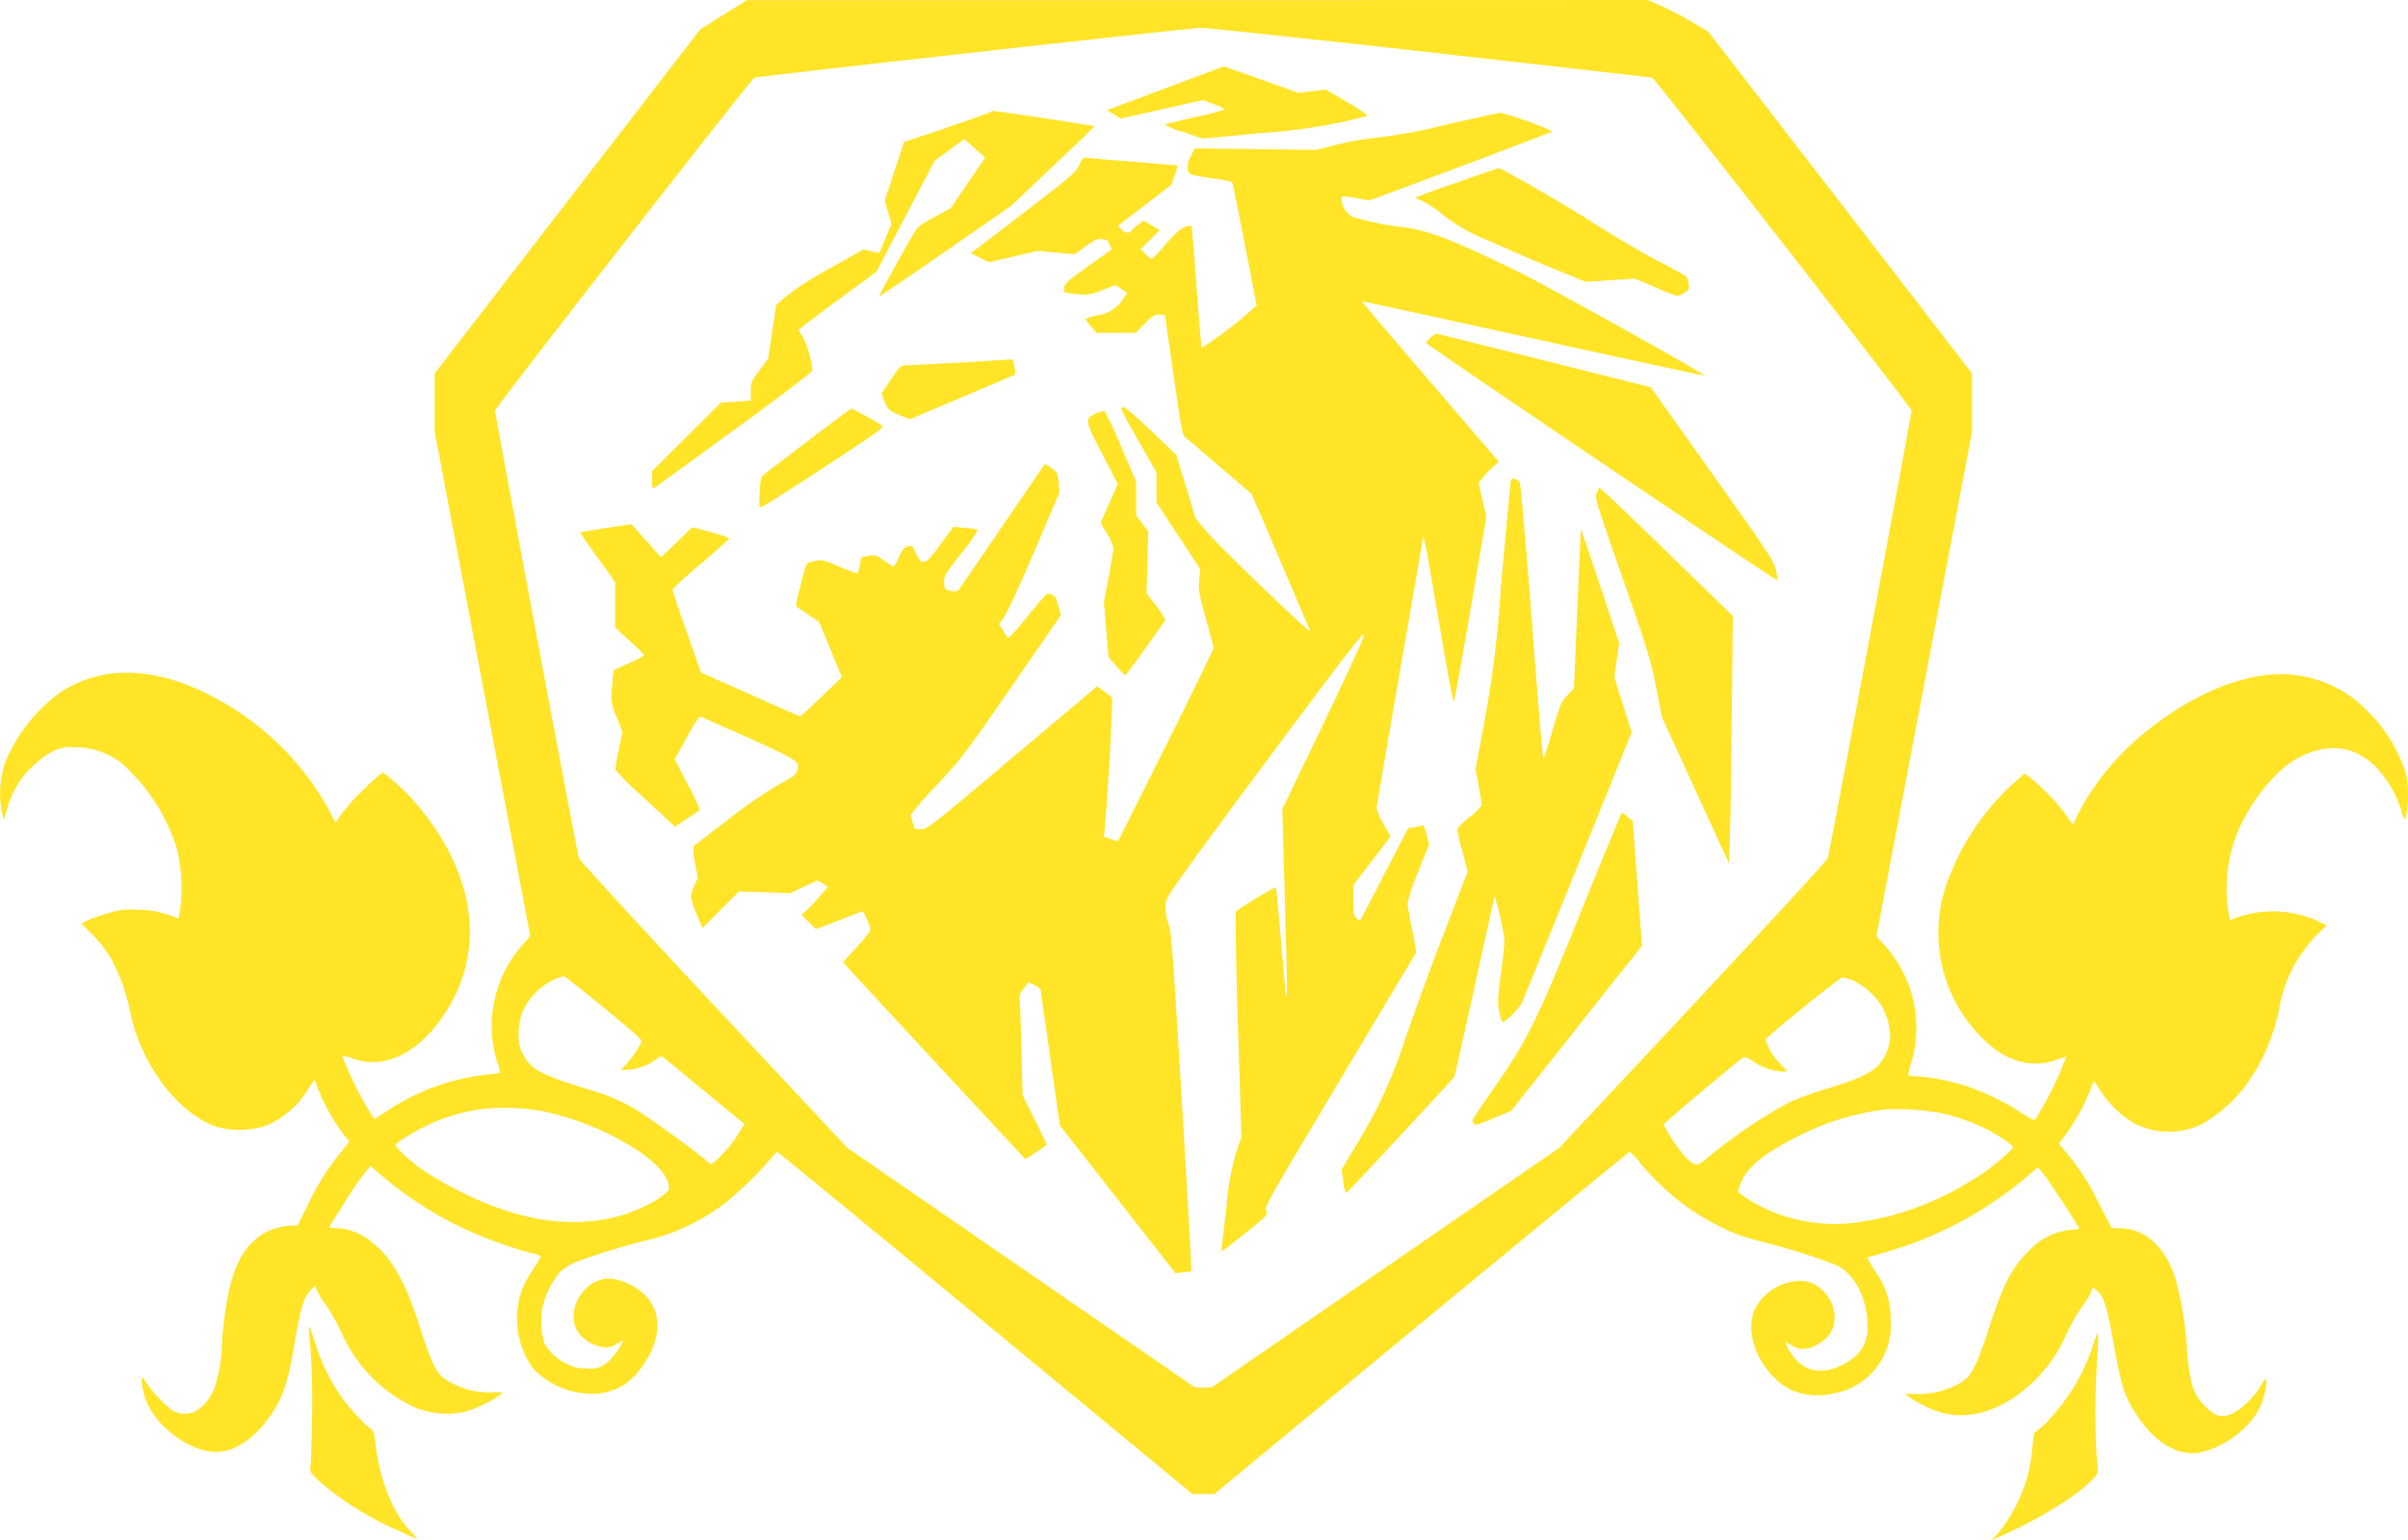 <svg xmlns="http://www.w3.org/2000/svg" width="199.254" height="127.472"><g id="Logo" transform="translate(-1.082 999)" fill="#ffe427"><path id="Path_1" data-name="Path 1" d="M60.948-997.775l-1.927 1.212-10.985 14.226L37.051-968.1v4.836l3.955 20.873 3.955 20.86-.625.7a10.144 10.144 0 00-2.131 9.671 3.87 3.87 0 01.268.931 7.131 7.131 0 01-1.174.166A18.741 18.741 0 0033.006-907l-.931.612-.23-.344a25.163 25.163 0 01-1.952-3.687c-.281-.651-.5-1.2-.5-1.225a6.035 6.035 0 01.931.268c2.424.817 4.989-.281 7.043-3.011 3.879-5.155 3.381-11.585-1.365-17.53a16.918 16.918 0 00-3.253-3.164 21.789 21.789 0 00-3.483 3.534l-.408.651-.625-1.212a23.255 23.255 0 00-10-9.467c-4.555-2.3-8.867-2.335-12.185-.1a13.477 13.477 0 00-4.542 5.78 8.265 8.265 0 00-.268 4.134l.179.574.217-.766a7.77 7.77 0 013.61-4.747 3.227 3.227 0 012.067-.459 6.18 6.18 0 014.733 2.194 15.344 15.344 0 013.713 6.341 14.145 14.145 0 01.255 4.721l-.153.919-.919-.332a7.422 7.422 0 00-2.348-.383 6.174 6.174 0 00-2.577.281 12.1 12.1 0 00-1.684.587l-.51.268.931.931a10.188 10.188 0 011.48 1.888 16.072 16.072 0 011.557 4.159c.817 4.5 3.942 8.74 7.272 9.85a7.176 7.176 0 003.981-.089 7.38 7.38 0 003.572-3.113c.4-.638.5-.74.561-.549a16.417 16.417 0 002.45 4.517l.37.434-.753.944a19.79 19.79 0 00-2.641 4.21l-.906 1.812h-.485a5.186 5.186 0 00-2.513.766c-1.978 1.365-2.845 3.751-3.253 8.931a12.509 12.509 0 01-.638 3.8c-.842 1.9-2.246 2.552-3.6 1.7a11.443 11.443 0 01-2.233-2.513c-.281-.459-.179.714.14 1.633.88 2.475 4.083 4.7 6.328 4.376 1.416-.2 2.832-1.276 4.07-3.049.982-1.429 1.4-2.679 1.927-5.818.51-2.973.74-3.8 1.25-4.364l.459-.51.23.536a5.361 5.361 0 00.663 1.059 17.766 17.766 0 011.212 2.118 12.442 12.442 0 002.654 3.942 11.98 11.98 0 003.7 2.513 7.1 7.1 0 003.955.281 10.485 10.485 0 002.845-1.352l.319-.255h-1.081a6.453 6.453 0 01-3.215-.791c-1.2-.6-1.48-1.123-2.73-5-1.136-3.5-2.3-5.474-3.942-6.711a4.782 4.782 0 00-2.769-1.085c-.689-.013-.714-.026-.561-.268.089-.14.612-.97 1.161-1.85s1.25-1.927 1.569-2.322l.587-.714.638.561a31.326 31.326 0 007.119 4.644 36.15 36.15 0 005.627 2.041 2.36 2.36 0 01.727.23c0 .026-.319.549-.7 1.161a6.839 6.839 0 00-1.161 5.359 7.126 7.126 0 001.25 2.832 6.825 6.825 0 004.708 2.029 4.8 4.8 0 004.147-2.092c2.156-2.858 1.748-5.716-.982-6.992a5.206 5.206 0 00-1.212-.408c-2.539-.421-4.466 3.062-2.641 4.8a3.417 3.417 0 001.952.868 1.853 1.853 0 00.931-.319c.255-.179.472-.281.472-.23a5.126 5.126 0 01-1.429 1.9 1.946 1.946 0 01-1.493.37 3.057 3.057 0 01-1.71-.37 4.345 4.345 0 01-1.837-1.646 6.5 6.5 0 01-.179-3.049 7.079 7.079 0 011.48-2.934 4.739 4.739 0 011.263-.791c1.046-.421 4.249-1.416 5.576-1.735a17.236 17.236 0 006.788-3.151 30.425 30.425 0 003.674-3.547 4.4 4.4 0 01.638-.7c.038 0 7.8 6.367 17.224 14.162l17.135 14.162h1.812l17.135-14.162c9.429-7.783 17.186-14.162 17.237-14.162a6.59 6.59 0 01.906.97 20.161 20.161 0 007.8 5.792c.37.153 1.506.5 2.526.766a48.955 48.955 0 015.946 1.888c1.454.74 2.475 2.756 2.5 4.9a3.138 3.138 0 01-1.429 2.935c-2.143 1.454-4.083 1.072-5.155-1.008-.293-.574-.268-.6.268-.23.766.51 1.671.37 2.692-.408 1.748-1.327.8-4.376-1.493-4.9a4.3 4.3 0 00-4.172 2.258c-1.033 2.105.472 5.512 3 6.762a5.717 5.717 0 003.649.242 5.7 5.7 0 004.555-6 6.491 6.491 0 00-1.238-4.019 8.507 8.507 0 01-.689-1.187c.026-.026.7-.217 1.493-.447a31.465 31.465 0 0011.406-6l1.225-1.033.574.727c.472.612 2.411 3.572 2.769 4.223.089.179-.013.2-.676.23a5.436 5.436 0 00-3.407 1.722c-1.454 1.442-2.105 2.7-3.3 6.341-1.25 3.764-1.518 4.21-2.858 4.848a6.861 6.861 0 01-3.139.676l-.97-.013.319.242a9.838 9.838 0 002.756 1.327c2.526.651 5.257-.319 7.706-2.73a12.261 12.261 0 002.616-3.879 16.058 16.058 0 011.314-2.271 5.5 5.5 0 00.714-1.187l.089-.332.37.293c.536.421.817 1.289 1.276 3.815.727 4.108.97 4.887 1.99 6.443 1.557 2.373 3.5 3.5 5.371 3.113a8.064 8.064 0 004.249-2.756 5.657 5.657 0 001.123-2.947l-.038-.459-.421.651a6.372 6.372 0 01-2.322 2.309c-.919.4-1.506.23-2.386-.714s-1.148-1.748-1.391-4.5a27.907 27.907 0 00-.957-5.945c-.829-2.6-2.462-4.121-4.491-4.172l-.791-.026-1.021-1.978a20.1 20.1 0 00-2.794-4.338l-.561-.663.421-.549a17.194 17.194 0 002.411-4.466c.077-.2.153-.14.472.421a9.055 9.055 0 002.756 2.807 6.265 6.265 0 005.818.153 12.1 12.1 0 003.33-2.832 16.141 16.141 0 003.062-6.864 11.474 11.474 0 013.1-5.958l.8-.778-.7-.345a9.133 9.133 0 00-6.851-.268l-.459.191-.14-.8a12.692 12.692 0 01.5-5.754c1-2.909 3.432-6.009 5.486-6.992 2.309-1.11 4.3-.893 6.022.651a8.736 8.736 0 012.233 3.572c.293.97.344 1.046.459.778a8.973 8.973 0 00.025-3.56 12.976 12.976 0 00-4.836-6.6 10.419 10.419 0 00-4.287-1.582c-3.738-.485-8.459 1.365-12.835 5.027a21.42 21.42 0 00-5.218 6.507l-.4.855-.6-.88a18.393 18.393 0 00-3.062-3.139l-.344-.217-.842.74a20.293 20.293 0 00-5.729 8.791 12.276 12.276 0 003.2 12.478c1.812 1.786 3.955 2.4 5.958 1.7l.868-.306-.089.268a29.781 29.781 0 01-2.45 4.912c-.089.128-.37.013-1.225-.549a20.4 20.4 0 00-4.478-2.169 18.231 18.231 0 00-4.147-.829c-.344 0-.651-.038-.676-.1a3.441 3.441 0 01.255-1.046 10.2 10.2 0 00-2.258-9.735l-.638-.7 3.955-20.86 3.955-20.873v-4.846l-10.909-14.149-10.921-14.137-1.493-.88a24.239 24.239 0 00-2.513-1.3L137.4-999l-37.255.013H62.887zm58.524 3.113c10 1.123 18.245 2.067 18.321 2.092.255.089 21.422 27.253 21.46 27.546.026.2-6.571 35.495-6.928 37.051-.038.14-5.052 5.6-11.138 12.121l-11.075 11.84-14.391 9.912-14.392 9.926h-1.352l-14.392-9.913-14.392-9.926-11.075-11.84c-6.086-6.52-11.1-11.98-11.138-12.121-.357-1.557-6.953-36.847-6.928-37.051.038-.293 21.2-27.457 21.46-27.546.332-.115 36.069-4.108 36.885-4.121.503-.008 9.072.907 19.075 2.03zm-68.386 79.091c3.088 2.539 3.164 2.616 3.024 2.935a9.041 9.041 0 01-1.289 1.786l-.4.434.778-.077a4.446 4.446 0 002.246-.893c.242-.179.4-.217.51-.128.089.064 1.646 1.34 3.445 2.832l3.279 2.7-.4.651a10.244 10.244 0 01-2.029 2.437l-.37.242-.6-.51c-.893-.727-3.368-2.552-4.7-3.432a15 15 0 00-4.466-2.143c-4.3-1.314-5.1-1.735-5.767-3.049a2.789 2.789 0 01-.344-1.608 4.516 4.516 0 011.289-3.33 5.064 5.064 0 012.437-1.493c.116.031 1.621 1.217 3.357 2.646zm103.269-2.322a6.138 6.138 0 012.462 2.182 5.686 5.686 0 01.676 2.462 3.927 3.927 0 01-.868 2.284c-.6.714-1.773 1.276-4.3 2.041a31.92 31.92 0 00-3.088 1.1 41.8 41.8 0 00-6.826 4.606c-.842.663-.868.676-1.225.5a3.432 3.432 0 01-.817-.74 14.432 14.432 0 01-1.633-2.475c0-.1 5.422-4.682 6.6-5.563.089-.077.4.051.842.344a4.636 4.636 0 002.348.829h.447l-.638-.714a4.511 4.511 0 01-1.161-1.939c.1-.242 6.137-5.129 6.341-5.129a4.464 4.464 0 01.839.212zM45.893-907.061a23.38 23.38 0 017.209 2.807c2.08 1.212 3.33 2.552 3.343 3.572 0 .523-2.131 1.735-3.993 2.271-4.555 1.327-9.824.23-15.591-3.254a13.3 13.3 0 01-2.922-2.348c-.191-.281-.166-.306.6-.8a15.434 15.434 0 016.788-2.45 18.638 18.638 0 014.566.202zm115.811.179a16.188 16.188 0 013.93 1.416c1.212.676 2.08 1.289 2.029 1.442a15.816 15.816 0 01-3.432 2.7 23.689 23.689 0 01-9.122 3.432 13.113 13.113 0 01-4.057.051 13.157 13.157 0 01-5.576-2.092l-.6-.434.2-.6c.472-1.378 1.939-2.59 4.95-4.083a21.368 21.368 0 017.145-2.143 20.4 20.4 0 014.529.311z"/><path id="Path_2" data-name="Path 2" d="M723.91-954.09l-4.81 1.8.561.357.561.344 3.407-.766 3.419-.766.931.357c.51.191.88.383.829.434a24.616 24.616 0 01-2.45.625c-1.3.293-2.411.574-2.475.612a5.427 5.427 0 001.505.612l1.62.549 4.682-.447a48.888 48.888 0 006.724-.893c1.123-.255 2.118-.5 2.195-.549s-.587-.523-1.633-1.123l-1.786-1.046-1.136.14-1.135.128-3.088-1.1c-1.684-.6-3.088-1.1-3.1-1.084s-2.18.821-4.821 1.816z" transform="translate(-626.408 -37.599)"/><path id="Path_3" data-name="Path 3" d="M451.942-926.888c-.1.064-1.748.638-3.636 1.289l-3.458 1.161-.8 2.437-.8 2.424.281.957.281.957-.485 1.161c-.268.651-.5 1.2-.51 1.225a2.4 2.4 0 01-.689-.115l-.638-.153-2.781 1.569a24.812 24.812 0 00-3.6 2.3l-.842.727-.332 2.233-.332 2.22-.715.957c-.689.919-.715.982-.715 1.722v.778l-1.238.089-1.25.089-2.832 2.82-2.851 2.83v.727a2.115 2.115 0 00.064.74c.026 0 3.011-2.156 6.635-4.8 3.84-2.794 6.571-4.874 6.571-4.989a9 9 0 00-.842-2.883 1.757 1.757 0 01-.306-.459c0-.051 1.454-1.161 3.228-2.462l3.215-2.373 2.411-4.593 2.411-4.593 1.225-.893 1.225-.893.855.766.868.766-1.429 2.105-1.429 2.092-1.327.714c-1 .536-1.391.817-1.608 1.174-.6.97-3.037 5.384-3 5.422.026.013 2.5-1.659 5.5-3.738l5.448-3.777 3.432-3.253c1.9-1.786 3.458-3.292 3.458-3.33s-8.178-1.289-8.408-1.263a1.229 1.229 0 00-.255.116z" transform="translate(-368.959 -62.811)"/><path id="Path_4" data-name="Path 4" d="M449.156-924.958a45.684 45.684 0 01-5.741 1.1 24.97 24.97 0 00-3.445.587l-1.786.447-5.014-.064-5.014-.064-.319.638a1.646 1.646 0 00-.255 1.072c.1.485.051.472 2.092.778 1.365.191 1.569.255 1.633.485.191.829 1.965 9.85 1.965 10.028a34.2 34.2 0 01-4.542 3.521c-.026-.026-.217-2.3-.421-5.052s-.383-5.027-.421-5.052a1.349 1.349 0 00-.523.089c-.37.115-.753.459-1.582 1.4a13.392 13.392 0 01-1.174 1.25 2.655 2.655 0 01-.51-.4l-.421-.4.791-.8.791-.791-.676-.4-.676-.383-.485.383a3.381 3.381 0 00-.549.5c-.14.2-.523.128-.8-.179l-.268-.281 2.22-1.7 2.22-1.71.255-.778a3.3 3.3 0 00.23-.791c-.013-.013-1.608-.153-3.534-.306s-3.687-.306-3.9-.332c-.357-.064-.408-.026-.689.587s-.625.893-4.631 3.981l-4.338 3.317.74.383.74.37 2.041-.472 2.029-.472 1.518.14 1.518.14.893-.651c.753-.536.957-.638 1.365-.6s.5.1.638.447l.166.408-1.952 1.391c-1.722 1.225-1.939 1.429-1.978 1.773-.038.447-.166.4 1.506.587a3.924 3.924 0 001.595-.37l1.148-.434.485.332.485.319-.268.37a2.885 2.885 0 01-2.131 1.467 3.608 3.608 0 00-1.059.319 3.369 3.369 0 00.459.612l.459.536h3.241l.753-.766c.676-.689.817-.766 1.212-.74l.447.038.715 4.95c.689 4.81.727 4.963 1.046 5.231.191.153 1.48 1.25 2.883 2.45l2.539 2.169 2.4 5.614c1.314 3.088 2.411 5.665 2.45 5.741.255.485-7.553-7.017-8.574-8.242l-.919-1.1-.8-2.628-.817-2.641-2.08-1.99c-1.506-1.429-2.156-1.978-2.348-1.939-.217.038-.077.357 1.276 2.718l1.531 2.679v2.475l1.8 2.756 1.812 2.756-.077.944c-.064.868-.013 1.148.561 3.19.344 1.225.625 2.322.625 2.424s-1.773 3.751-3.955 8.1l-3.955 7.9-.574-.2-.587-.191.077-.791c.268-2.807.689-10.59.587-10.717a4.5 4.5 0 00-.676-.536l-.549-.4-7.017 5.907c-6.788 5.716-7.03 5.907-7.553 5.92s-.536-.013-.689-.549a4.556 4.556 0 00-.191-.612 28.54 28.54 0 012.182-2.488c2.143-2.322 2.386-2.641 6.252-8.242l4.019-5.831-.217-.791c-.166-.6-.281-.8-.523-.893a1.159 1.159 0 00-.421-.089c-.051.026-.766.855-1.582 1.85a22.7 22.7 0 01-1.582 1.824 2.156 2.156 0 01-.434-.574l-.37-.574.434-.6c.242-.344 1.378-2.794 2.513-5.461l2.067-4.848-.077-.829c-.089-.791-.115-.842-.6-1.187a1.625 1.625 0 00-.549-.319c-.026.026-1.595 2.335-3.509 5.142s-3.547 5.18-3.636 5.282c-.128.128-.293.14-.663.051-.472-.1-.485-.128-.51-.676s.026-.638 1.416-2.424a11.154 11.154 0 001.365-1.939 5.038 5.038 0 00-1.046-.166l-.97-.089-1.046 1.416a9.718 9.718 0 01-1.161 1.416 1.49 1.49 0 00-.306.077c-.14.051-.281-.115-.536-.612-.179-.37-.357-.689-.37-.714a.838.838 0 00-.383.051c-.268.064-.421.255-.714.906-.255.574-.421.791-.523.727s-.434-.293-.766-.523c-.549-.4-.638-.421-1.212-.332l-.612.1-.115.676c-.064.357-.166.663-.23.663a15.726 15.726 0 01-1.505-.574c-1.327-.549-1.416-.574-2.029-.434-.727.153-.6-.089-1.238 2.36-.293 1.148-.319 1.365-.166 1.467.1.051.536.344.982.651l.817.549.944 2.284.944 2.284-1.671 1.608c-.931.88-1.71 1.62-1.761 1.633s-1.914-.791-4.147-1.8l-4.083-1.824-1.187-3.368c-.663-1.837-1.174-3.432-1.161-3.509a27.089 27.089 0 012.373-2.143c1.276-1.084 2.322-2.029 2.322-2.08a7.876 7.876 0 00-1.544-.51l-1.531-.408-1.276 1.238-1.298 1.24-.408-.434a96.994 96.994 0 00-1.225-1.378l-.829-.919-2.105.319c-1.148.179-2.118.344-2.131.37s.625.944 1.429 2.067l1.467 2.029v3.751l1.212 1.123a15.155 15.155 0 011.209 1.191 9.075 9.075 0 01-1.238.638c-.689.306-1.276.574-1.289.587a10.783 10.783 0 00-.14 1.352 3.973 3.973 0 00.383 2.539l.472 1.225-.306 1.454a13.9 13.9 0 00-.281 1.659 18.206 18.206 0 002.016 2.029c1.084 1.008 2.182 2.016 2.437 2.258l.472.447 1-.663c.561-.37 1.033-.7 1.072-.727a17.187 17.187 0 00-1.021-2.131l-1.072-2.067 1.008-1.8c.8-1.467 1.033-1.786 1.2-1.71.115.064 1.671.753 3.458 1.544s3.56 1.633 3.917 1.863c.638.408.663.447.6.842-.1.561-.166.6-1.646 1.4a41.988 41.988 0 00-4.083 2.832c-1.544 1.187-2.845 2.194-2.9 2.233a4.129 4.129 0 00.128 1.352l.23 1.276-.281.638a3.036 3.036 0 00-.293.893 8.113 8.113 0 00.472 1.429l.485 1.187 1.505-1.518 1.518-1.518 2.118.064 2.131.077 1.123-.536 1.136-.523.434.268.421.268-.625.714c-.344.408-.829.931-1.084 1.174l-.459.434.587.6.574.587 1.939-.74c1.059-.421 1.939-.753 1.965-.753a10.877 10.877 0 01.612 1.391c.064.2-.166.523-1.084 1.544l-1.174 1.276.306.357c.166.191 3.56 3.866 7.54 8.153l7.247 7.808.893-.587a7.938 7.938 0 00.88-.625c0-.026-.447-.957-1.008-2.067l-1-2.016-.089-3.636c-.051-1.99-.115-3.853-.153-4.134a1.173 1.173 0 01.332-1.046l.4-.549.51.255c.268.14.5.332.5.421s.37 2.641.8 5.665l.786 5.523 4.784 6.111 4.785 6.124.638-.077a5.605 5.605 0 00.676-.1c.026-.026-.332-6.341-.791-14.047-.753-12.529-.868-14.086-1.1-14.66a4.373 4.373 0 01-.255-1.34c0-.689.038-.766 1.25-2.5.676-.982 4.363-5.984 8.191-11.126 5.461-7.324 6.966-9.263 6.992-9.02.026.191-1.187 2.858-3.356 7.375l-3.407 7.081.2 7.323c.281 9.837.255 10.258-.255 4.261-.23-2.794-.447-5.1-.472-5.142a38.029 38.029 0 00-3.317 2.016c-.064.051.013 4.274.166 9.4l.293 9.314-.421 1.187a22.006 22.006 0 00-.829 4.708c-.242 1.927-.421 3.509-.4 3.534s.906-.663 1.965-1.505c1.876-1.518 1.914-1.569 1.735-1.85s.077-.74 6.086-10.794c3.445-5.78 6.29-10.539 6.316-10.577a17.141 17.141 0 00-.332-1.914c-.2-1.008-.383-1.99-.383-2.182a20.379 20.379 0 01.893-2.615l.906-2.271-.217-.8c-.153-.6-.255-.791-.4-.74a3.061 3.061 0 01-.651.153l-.472.077-1.965 3.777c-1.072 2.092-1.978 3.815-2 3.84s-.166-.051-.306-.179c-.217-.2-.255-.4-.255-1.493v-1.25l1.531-2 1.531-2-.574-1.046a5.369 5.369 0 01-.574-1.314c0-.153.868-5.206 1.914-11.228s1.914-11.036 1.927-11.138c.026-.5.332 1.1 1.34 7.081.612 3.623 1.161 6.558 1.212 6.507s.676-3.534 1.391-7.719l1.3-7.617-.319-1.378-.319-1.378.255-.383a8.313 8.313 0 01.842-.906l.574-.51-5.69-6.622c-3.126-3.649-5.678-6.647-5.665-6.66s6.4 1.378 14.188 3.088 14.175 3.088 14.2 3.075c.1-.115-13.409-7.63-15.6-8.689-5.563-2.692-7.209-3.317-9.505-3.624a21.885 21.885 0 01-4.019-.829 1.774 1.774 0 01-.88-1.161 1.379 1.379 0 01-.038-.523 5.389 5.389 0 011.187.128l1.135.191 7.566-2.82c4.147-1.557 7.553-2.858 7.553-2.9a28.26 28.26 0 00-4.274-1.531c-.128-.003-2.081.428-4.325.939z" transform="translate(-328.216 -63.771)"/><path id="Path_5" data-name="Path 5" d="M922.948-888.741c-1.824.625-3.368 1.2-3.432 1.25s.128.179.408.255a8.75 8.75 0 011.748 1.148 14.42 14.42 0 003.751 2.143c1.378.625 3.764 1.659 5.308 2.3l2.807 1.148 2.041-.14 2.041-.128 1.684.714a16.989 16.989 0 001.812.727 1.979 1.979 0 00.574-.268c.408-.23.434-.293.37-.727a1.442 1.442 0 00-.217-.612c-.077-.089-1.2-.715-2.5-1.391s-3.674-2.092-5.295-3.126c-2.348-1.506-7.528-4.491-7.732-4.453-.025.001-1.544.522-3.368 1.16z" transform="translate(-801.243 -95.178)"/><path id="Path_6" data-name="Path 6" d="M926.56-782.343c-.242.191-.383.4-.332.459.421.408 29 19.725 29.026 19.61a3.569 3.569 0 00-.14-.919c-.166-.689-.651-1.429-5.257-7.91l-5.078-7.145-8.893-2.233-8.893-2.22z" transform="translate(-807.101 -188.703)"/><path id="Path_7" data-name="Path 7" d="M579.46-765.645c-2.207.115-4.261.23-4.555.23-.536.013-.549.026-1.327 1.174l-.778 1.161.2.536c.306.791.434.906 1.34 1.276l.817.319 4.1-1.735c2.258-.957 4.223-1.786 4.376-1.863a.33.33 0 00.23-.434c-.038-.153-.089-.434-.128-.612s-.115-.306-.166-.306-1.902.127-4.109.254z" transform="translate(-498.774 -203.359)"/><path id="Path_8" data-name="Path 8" d="M497.724-731.41a959.594 959.594 0 00-3.713 2.832c-.306.242-.332.357-.4 1.505-.051 1.021-.038 1.238.115 1.238.1 0 2.45-1.493 5.218-3.3 4.836-3.177 5.027-3.33 4.746-3.5-.778-.472-2.4-1.365-2.488-1.365-.046 0-1.615 1.161-3.478 2.59z" transform="translate(-429.67 -231.189)"/><path id="Path_9" data-name="Path 9" d="M707.406-732.4c-1.008.447-1 .549.472 3.356l1.289 2.5-.714 1.608-.7 1.608.536.919a3.329 3.329 0 01.523 1.238c-.013.166-.2 1.225-.408 2.348l-.383 2.041.191 2.284.191 2.284.663.753a5.825 5.825 0 00.727.753c.077-.013 3.228-4.389 3.3-4.593a5.148 5.148 0 00-.753-1.161l-.791-1.046.077-2.552.064-2.552-.5-.663-.5-.663v-2.794l-1.25-2.922a27.335 27.335 0 00-1.378-2.947 2.346 2.346 0 00-.656.201z" transform="translate(-615.595 -232.403)"/><path id="Path_10" data-name="Path 10" d="M885.145-688c-.038.37-.383 4.121-.766 8.331a90.3 90.3 0 01-1.4 11.368l-.7 3.713.255 1.391c.14.753.255 1.467.255 1.582a4.018 4.018 0 01-1.021 1.033 4.209 4.209 0 00-1.008 1.008 16.616 16.616 0 00.434 1.837l.434 1.646-1.918 4.991a319.904 319.904 0 00-3.19 8.676 39.659 39.659 0 01-4.134 9.008l-1.187 1.978.14 1a2.533 2.533 0 00.23.957c.153-.064 8.855-9.429 8.957-9.646.051-.128.817-3.521 1.7-7.553s1.62-7.349 1.633-7.375a22.634 22.634 0 01.714 2.973c.14.676.115 1.072-.166 3.253-.306 2.258-.319 2.565-.166 3.292a5.256 5.256 0 00.242.88c.179.166 1.416-1.072 1.684-1.684.153-.357 2.246-5.512 4.657-11.457l4.376-10.819-.714-2.258-.714-2.258.191-1.429.2-1.429-1.563-4.729c-.868-2.6-1.582-4.708-1.595-4.7s-.153 2.986-.306 6.6l-.281 6.571-.536.574c-.5.536-.6.74-1.225 2.871-.37 1.263-.715 2.335-.766 2.386s-.472-5.052-.944-11.355c-.536-6.877-.944-11.508-1.021-11.585a.951.951 0 00-.421-.23c-.258-.076-.283-.025-.36.588z" transform="translate(-759.102 -270.784)"/><path id="Path_11" data-name="Path 11" d="M1036.242-682.479c-.2.421-.191.447 2.08 6.979 2.118 6.06 2.335 6.749 2.807 9.11l.51 2.552 2.769 6.048 2.769 6.035.076-2.781c.051-1.544.115-6.15.153-10.258l.077-7.464-4.529-4.4a554.001 554.001 0 00-5.524-5.32l-1-.919z" transform="translate(-903.016 -275.77)"/><path id="Path_12" data-name="Path 12" d="M965.25-464.447c-3.84 9.544-4.644 11.189-7.273 14.979-1.084 1.557-1.978 2.883-1.978 2.947a.682.682 0 00.115.281c.1.153.37.089 1.608-.447l1.493-.625 5.052-6.379a1197.78 1197.78 0 015.41-6.826l.357-.459-.383-5.155-.383-5.155-.421-.344a2.669 2.669 0 00-.472-.37c-.037 0-1.441 3.407-3.125 7.553z" transform="translate(-833.083 -459.762)"/><path id="Path_13" data-name="Path 13" d="M201.436-138.162a61.175 61.175 0 01.23 7.336c-.026 1.863-.077 3.56-.128 3.764-.064.357.013.472.663 1.123a25.9 25.9 0 006.762 4.21c.714.332 1.34.6 1.391.6s-.14-.23-.434-.523c-1.518-1.454-2.692-4.389-3.011-7.451-.089-.88-.1-.906-.727-1.4a15.1 15.1 0 01-4.182-6.638c-.6-1.824-.628-1.875-.564-1.021z" transform="translate(-174.771 -750.539)"/><path id="Path_14" data-name="Path 14" d="M1301.072-133.132a16.641 16.641 0 01-4.249 6.89l-.689.549-.153 1.25a12.612 12.612 0 01-2.845 7.056l-.536.574 1.021-.459c3.343-1.518 6.354-3.432 7.489-4.733.357-.421.357-.421.217-1.48a62.772 62.772 0 01.013-8.076c.178-2.63.127-2.898-.268-1.571z" transform="translate(-1126.737 -754.714)"/></g></svg>